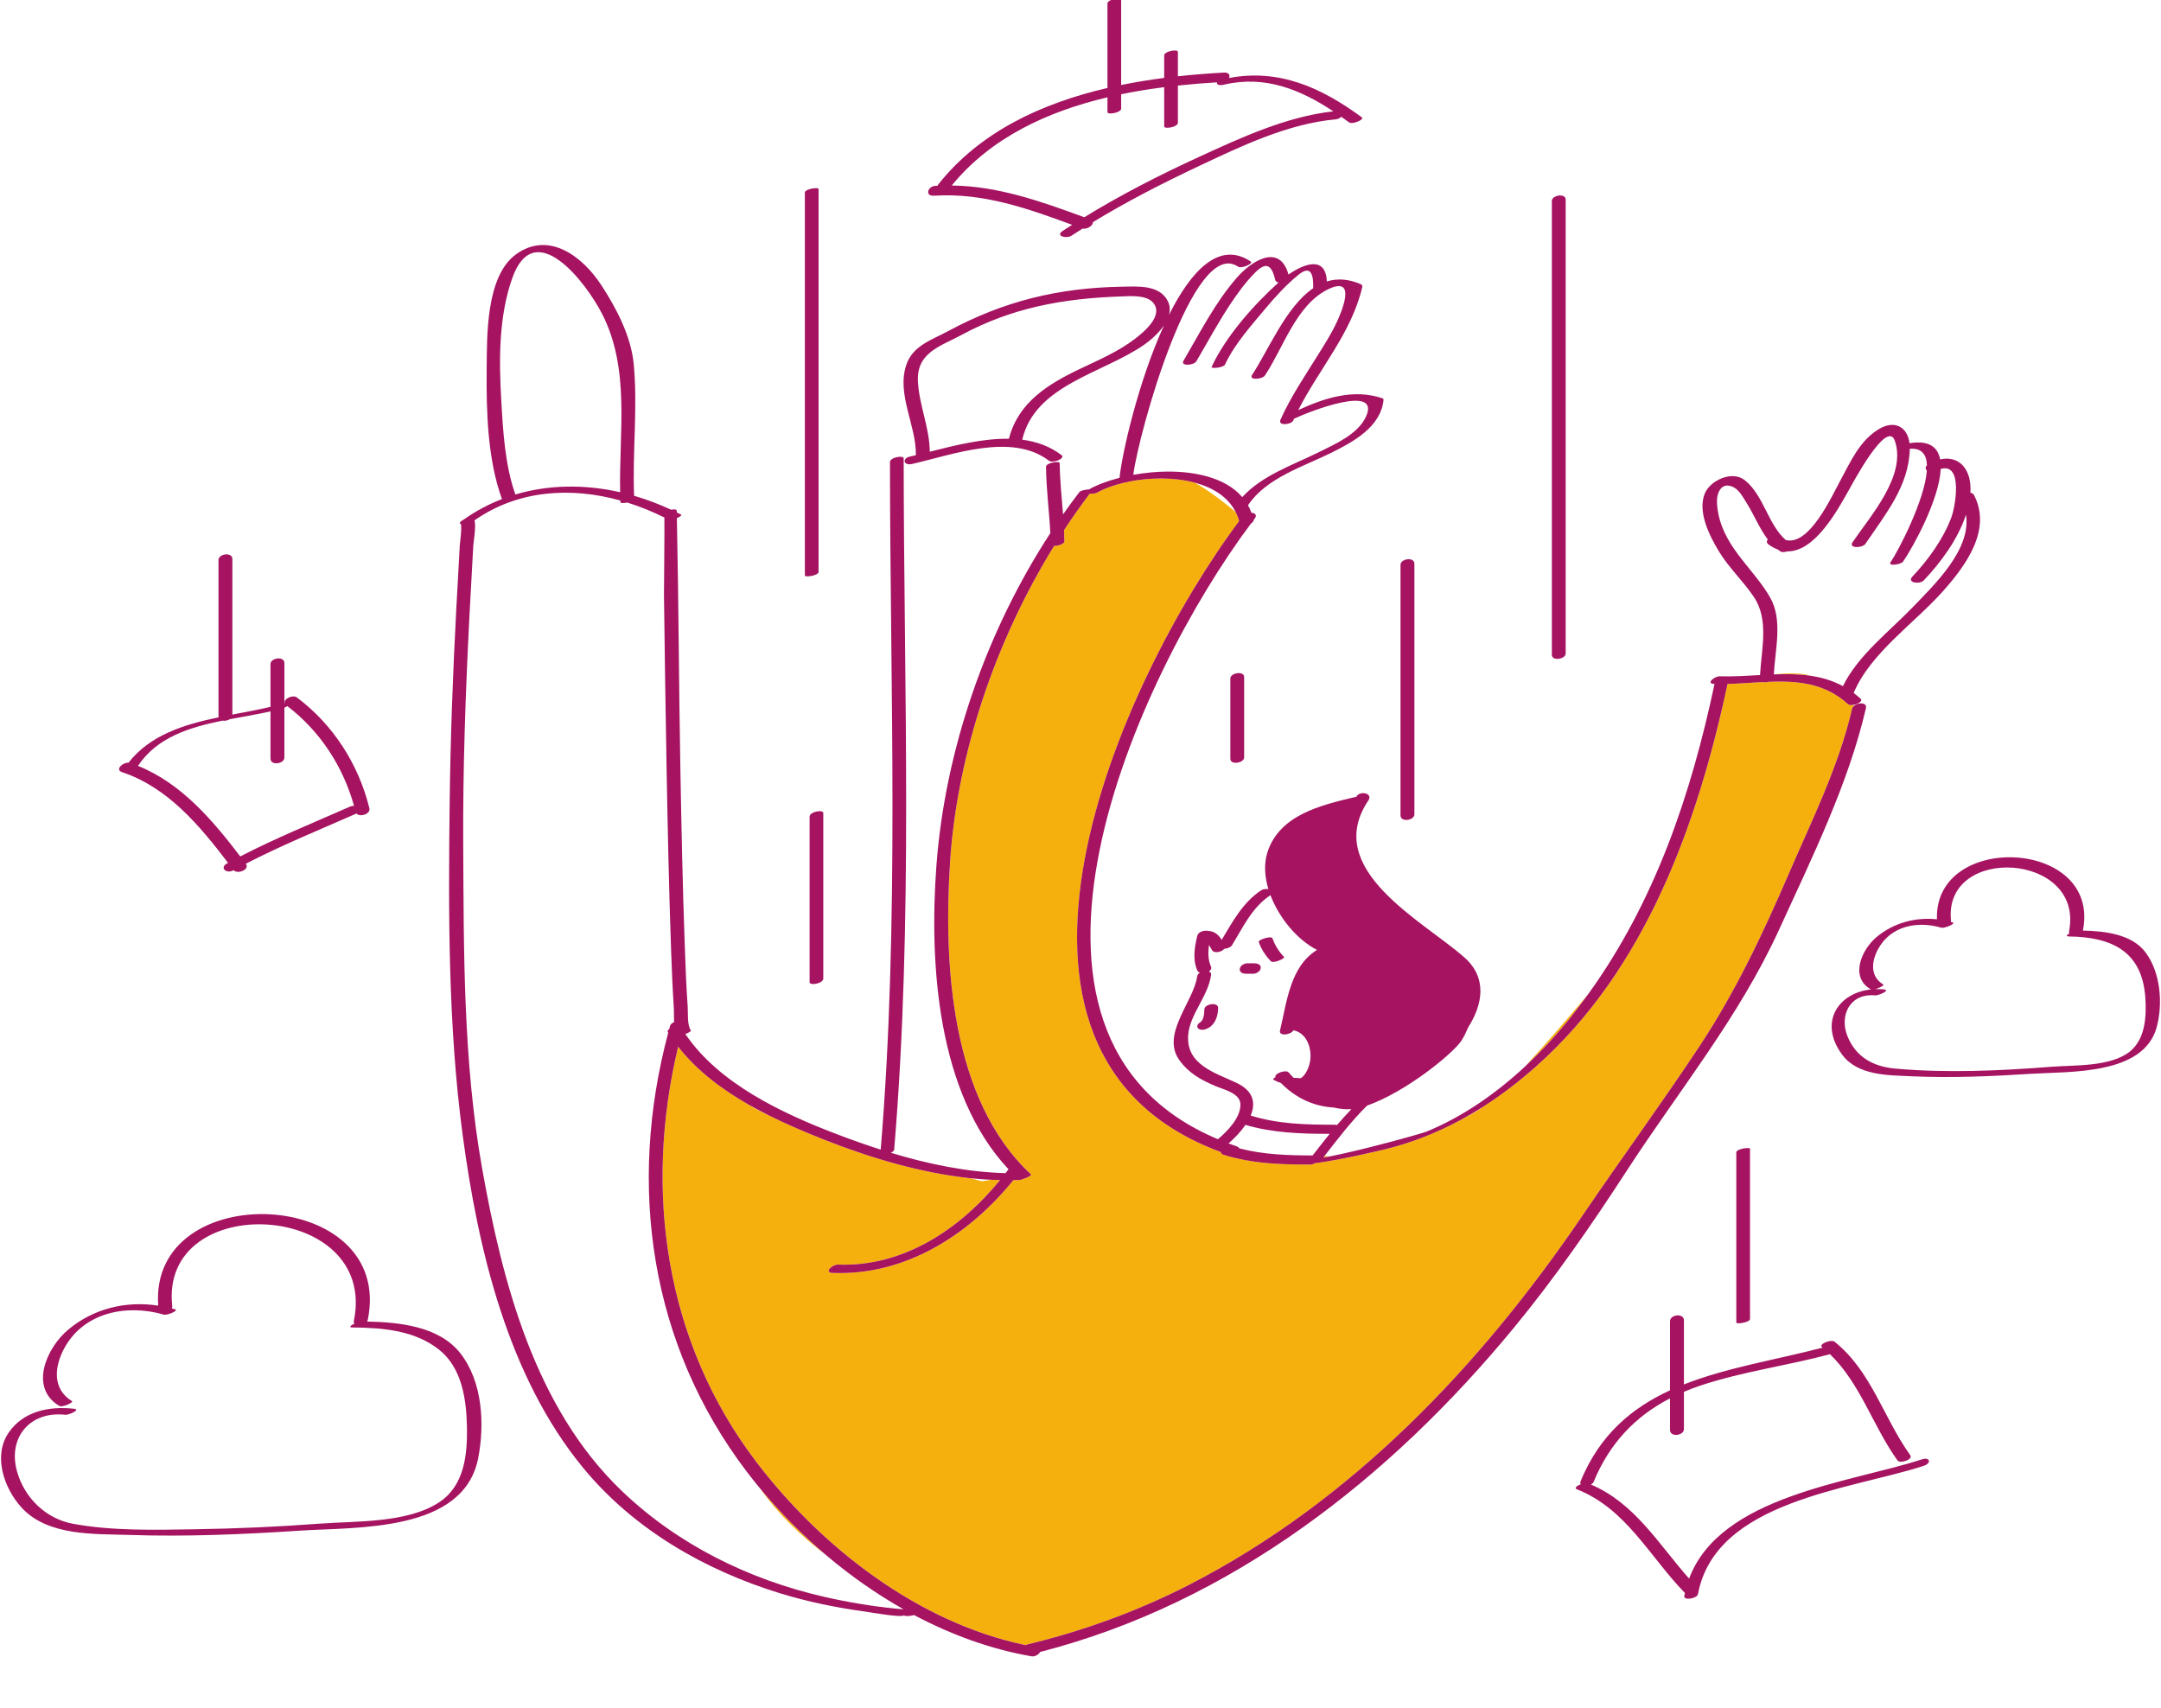 <svg width="205" height="162" viewBox="0 0 205 162" fill="none" xmlns="http://www.w3.org/2000/svg">
<g clip-path="url(#clip0_913_1302)">
<path d="M144.656 101.19C146.636 99.048 148.873 96.44 150.68 94.287C150.163 95.004 149.632 95.715 149.075 96.413C147.744 98.079 146.264 99.698 144.656 101.19ZM175.299 66.792C173.105 64.787 170.483 64.573 167.778 64.677C167.592 64.734 167.386 64.748 167.226 64.701C166.113 64.759 164.991 64.853 163.882 64.884C161.052 78.135 156.121 91.942 145.704 101.18C144.142 102.566 142.512 103.824 140.799 104.927C140.156 105.397 139.354 105.858 138.463 106.299C136.283 107.466 133.971 108.387 131.496 109.002C131.044 109.114 127.231 110.034 124.731 110.352C124.595 110.428 124.447 110.478 124.31 110.478C122.196 110.477 120.118 110.43 118.069 110.044C118.052 110.045 118.042 110.046 118.042 110.046C118.042 110.046 118.029 110.04 118.011 110.032C117.367 109.908 116.726 109.754 116.088 109.554C115.887 109.491 115.812 109.395 115.817 109.289C90.414 99.941 106.166 64.649 117.552 49.429C117.47 49.129 117.362 48.847 117.23 48.584C116.291 47.791 114.835 46.642 113.353 45.789C111.383 45.257 109.058 45.291 107.067 45.695C106.94 45.74 106.8 45.772 106.669 45.783C105.676 46.015 104.783 46.339 104.081 46.73C103.921 46.819 103.615 46.855 103.377 46.833C102.535 47.95 101.718 49.1 100.94 50.289C100.957 50.639 100.97 50.989 100.975 51.339C100.978 51.606 100.378 51.786 99.992 51.795C94.455 60.776 90.8 71.471 90.128 81.803C89.5 91.458 90.198 104.344 97.799 111.403C97.902 111.498 97.447 111.743 97.053 111.842C96.925 111.9 96.796 111.94 96.697 111.944C96.509 111.951 96.322 111.95 96.134 111.953C91.912 117.159 85.904 121.021 78.999 120.759C78.117 120.725 78.961 119.947 79.489 119.967C85.704 120.202 91.063 116.604 94.868 111.95C94.595 111.944 94.322 111.936 94.048 111.923L93.148 112.065C93.148 112.065 92.749 111.958 92.068 111.773C87.334 111.274 82.592 109.85 78.271 108.15C76.525 107.462 74.689 106.692 72.894 105.793C72.21 105.492 71.572 105.145 70.977 104.769C68.428 103.31 66.081 101.532 64.334 99.295C61.064 112.961 63.074 127.299 71.756 138.697C77.927 146.797 87.124 153.951 97.303 156.067C97.362 156.036 97.427 156.008 97.505 155.99C102.79 154.709 107.922 152.845 112.764 150.363C128.233 142.434 140.457 129.543 150.131 115.3C153.763 109.953 157.597 104.723 161.162 99.34C164.62 94.121 167.19 88.672 169.665 82.946C171.873 77.836 174.434 72.703 175.69 67.252C175.716 67.14 175.782 67.045 175.871 66.966C175.842 66.939 175.808 66.908 175.775 66.877C175.581 66.903 175.4 66.885 175.299 66.792ZM72.155 141.265C73.814 143.638 76.011 145.741 78.418 147.573C76.126 145.638 74.02 143.509 72.155 141.265ZM126.178 109.7C126.022 109.688 125.841 109.679 125.642 109.674C125.604 109.723 125.566 109.772 125.527 109.821C125.731 109.786 125.949 109.745 126.178 109.7ZM171.725 64.104C171.698 64.094 171.669 64.081 171.642 64.072C170.922 63.832 169.633 63.85 168.272 63.97C168.271 63.973 168.271 63.975 168.271 63.978C169.446 63.935 170.604 63.942 171.725 64.104ZM109.191 44.815C109.48 44.788 109.771 44.769 110.062 44.756C109.778 44.76 109.488 44.779 109.191 44.815Z" fill="#F6B00E"/>
<path d="M115.557 95.629C115.545 96.342 115.309 97.139 114.648 97.511C114.381 97.662 114.012 97.782 113.722 97.61C113.462 97.456 113.594 97.138 113.812 97.015C114.203 96.795 114.242 96.161 114.249 95.758C114.257 95.247 115.567 95.009 115.557 95.629ZM121.797 90.77C121.313 90.273 120.942 89.67 120.711 89.015C120.616 88.746 119.334 89.144 119.411 89.363C119.655 90.056 120.057 90.671 120.568 91.197C120.783 91.419 121.957 90.935 121.797 90.77ZM119.599 91.837C119.636 91.492 119.259 91.386 118.992 91.386C118.768 91.386 118.543 91.386 118.319 91.386C118.027 91.386 117.64 91.609 117.607 91.925C117.571 92.27 117.947 92.377 118.214 92.377C118.438 92.377 118.663 92.377 118.887 92.377C119.179 92.376 119.566 92.153 119.599 91.837ZM154.311 111.076C150.976 116.214 147.492 121.251 143.594 125.982C131.845 140.244 116.794 152.057 98.673 156.715C98.552 156.954 98.174 157.183 97.847 157.126C93.993 156.457 90.237 155.086 86.706 153.211C86.3 153.34 85.716 153.346 85.781 153.221C85.632 153.509 82.549 152.95 82.077 152.886C79.336 152.512 76.612 151.955 73.967 151.139C66.822 148.937 60.097 145.066 55.305 139.232C48.183 130.561 45.344 118.562 43.888 107.661C42.501 97.282 42.533 86.59 42.657 76.134C42.73 70.007 42.96 63.883 43.286 57.765C43.392 55.771 43.513 53.778 43.613 51.783C43.624 51.566 43.842 50.032 43.717 49.702C43.642 49.685 43.601 49.656 43.619 49.611C43.621 49.606 43.625 49.602 43.627 49.597C43.641 49.567 43.658 49.541 43.677 49.517C43.687 49.505 43.697 49.493 43.707 49.48C43.755 49.423 43.843 49.366 43.951 49.315C45.115 48.489 46.345 47.837 47.618 47.345C46.246 43.567 46.127 38.988 46.168 35.026C46.2 31.942 46.068 26.21 48.956 24.124C52.067 21.878 55.268 24.331 57.046 27.055C58.462 29.224 59.859 31.878 60.113 34.505C60.512 38.629 59.984 42.879 60.152 47.033C61.348 47.379 62.52 47.822 63.655 48.351C63.837 48.323 64.003 48.318 64.082 48.342C64.134 48.346 64.172 48.369 64.197 48.413C64.198 48.48 64.199 48.546 64.2 48.613C64.336 48.68 64.471 48.746 64.605 48.816C64.711 48.871 64.496 49.032 64.21 49.156C64.38 57.057 64.395 64.964 64.541 72.866C64.645 78.484 64.755 84.103 64.96 89.719C65.029 91.647 65.098 93.577 65.237 95.501C65.279 96.073 65.171 97.269 65.542 97.763C65.585 97.82 65.32 97.983 65.015 98.094C68.208 102.804 74.204 105.615 79.32 107.571C80.697 108.097 82.109 108.602 83.546 109.061C85.339 87.368 84.437 65.575 84.426 43.839C84.426 43.383 85.725 43.158 85.726 43.491C85.737 65.342 86.643 87.249 84.825 109.056C84.815 109.174 84.683 109.281 84.506 109.359C88.052 110.433 91.732 111.197 95.391 111.294C95.485 111.172 95.579 111.049 95.671 110.926C88.908 103.71 88.143 91.436 88.829 82.152C89.642 71.169 93.554 59.898 99.638 50.577C99.533 48.479 99.249 46.389 99.228 44.288C99.224 43.895 100.525 43.692 100.527 43.94C100.544 45.565 100.717 47.182 100.844 48.802C101.343 48.09 101.853 47.388 102.378 46.703C102.516 46.524 102.97 46.447 103.299 46.429C104.072 45.997 105.077 45.618 106.204 45.328C106.44 42.982 108.003 36.147 110.42 30.87C109.896 31.64 109.105 32.309 108.524 32.714C104.639 35.419 98.177 36.505 96.973 41.713C98.32 41.888 99.59 42.33 100.703 43.178C101.091 43.474 99.887 43.997 99.5 43.702C95.971 41.011 90.364 43.142 86.516 44.017C85.729 44.196 85.529 43.493 86.326 43.312C86.509 43.27 86.696 43.226 86.884 43.181C86.931 40.37 85.053 37.444 85.96 34.656C86.567 32.789 88.364 32.264 89.949 31.409C95.213 28.567 100.429 27.302 106.389 27.2C107.916 27.173 109.991 26.991 110.783 28.567C111 28.997 111.01 29.442 110.893 29.878C112.997 25.667 115.674 22.809 118.65 24.812C118.931 25.001 117.78 25.522 117.435 25.29C113.181 22.427 108.01 41.088 107.507 45.044C108.055 44.945 108.619 44.867 109.191 44.815C109.48 44.788 109.77 44.769 110.061 44.756C113.109 44.62 116.203 45.243 117.847 47.159C119.715 45.094 122.703 44.094 125.112 42.896C126.651 42.132 128.809 41.201 129.577 39.534C131.031 36.383 124.245 39.013 122.762 39.722C122.738 39.776 122.712 39.828 122.688 39.881C122.5 40.301 121.199 40.43 121.469 39.823C122.449 37.627 123.791 35.663 125.057 33.627C125.686 32.618 126.331 31.601 126.83 30.519C127.202 29.714 128.814 26.071 125.985 27.445C122.962 28.915 121.752 32.983 119.996 35.619C119.743 36 118.426 36.09 118.778 35.562C120.302 33.272 121.98 29.107 124.572 27.342C124.607 26.225 124.439 25.038 123.179 26.067C122.034 27.003 121.021 28.102 120.074 29.235C118.717 30.86 117.115 32.635 116.214 34.575C116.064 34.898 114.851 34.992 114.934 34.811C116.281 31.913 118.926 28.925 121.291 26.796C121.134 26.773 121.011 26.703 120.979 26.569C120.648 25.183 120.159 24.765 119.086 25.839C118.139 26.787 117.349 27.884 116.615 29.002C115.49 30.714 114.528 32.509 113.492 34.272C113.26 34.666 111.948 34.772 112.274 34.217C113.846 31.54 115.257 28.729 117.307 26.369C118.772 24.683 121.406 23.079 122.232 26.044C123.777 24.965 125.774 24.288 125.867 26.7C126.822 26.404 127.889 26.439 129.095 26.962C129.191 27.004 129.257 27.113 129.233 27.218C128.215 31.587 125.149 34.976 123.157 38.903C125.673 37.745 128.399 36.863 131.127 37.779C131.225 37.812 131.255 37.859 131.245 37.956C130.981 40.496 128.386 41.912 126.327 42.936C123.657 44.263 120.149 45.32 118.412 47.902C118.406 47.911 118.395 47.92 118.387 47.929C118.512 48.153 118.621 48.39 118.713 48.641C119.044 48.669 119.29 48.852 119.023 49.201C118.987 49.248 118.952 49.297 118.916 49.344C118.925 49.459 118.83 49.566 118.684 49.651C107.807 64.148 92.29 98.335 115.536 108.073C116.451 107.302 117.706 106.02 117.671 104.747C117.643 103.7 116.032 103.343 115.326 103.04C113.922 102.44 112.803 101.837 111.892 100.59C110.086 98.118 113.241 95.034 113.572 92.612C113.591 92.475 113.689 92.36 113.822 92.274C113.714 92.233 113.626 92.162 113.579 92.055C113.126 91.036 113.319 89.844 113.572 88.798C113.665 88.416 114.112 88.28 114.46 88.294C115.227 88.322 115.557 88.655 115.896 89.158C116.94 87.415 117.901 85.613 119.642 84.458C119.824 84.337 120.098 84.311 120.325 84.351C119.959 83.137 119.888 81.906 120.246 80.816C121.396 77.313 125.292 76.386 128.492 75.625C128.552 75.611 128.601 75.611 128.654 75.606C128.672 75.578 128.687 75.551 128.705 75.524C129.058 74.998 130.27 75.251 129.803 75.945C125.406 82.486 134.939 87.326 138.903 90.814C141.111 92.757 140.664 95.276 139.27 97.476C139.028 98.055 138.775 98.539 138.561 98.834C137.689 100.033 133.425 103.558 129.685 104.887C128.2 106.352 126.912 108.032 125.64 109.675C125.601 109.724 125.563 109.773 125.525 109.822C125.729 109.787 125.947 109.746 126.176 109.701C129.382 109.069 134.826 107.559 135.376 107.332C138.779 105.925 141.905 103.743 144.655 101.191C146.262 99.698 147.742 98.08 149.073 96.414C149.63 95.716 150.161 95.005 150.678 94.288C156.982 85.551 160.415 75.409 162.646 64.886C162.644 64.886 162.642 64.886 162.64 64.886C161.76 64.86 162.662 64.142 163.147 64.157C164.41 64.194 165.691 64.112 166.964 64.041C167.093 61.606 167.829 58.811 166.396 56.658C165.39 55.145 164.017 53.879 163.075 52.331C162.188 50.873 160.999 48.541 161.728 46.806C162.25 45.563 164.327 44.597 165.525 45.561C167.317 47.003 167.711 49.739 169.395 51.225C171.635 51.826 173.759 47.093 174.585 45.578C175.577 43.761 176.396 41.828 178.219 40.717C179.722 39.801 180.957 40.501 181.143 42.047C181.152 42.045 181.161 42.042 181.17 42.041C183.012 41.751 183.834 42.43 184.047 43.581C185.866 43.171 187.07 44.544 186.92 46.746C187.066 46.766 187.193 46.834 187.26 46.964C188.98 50.278 186.464 53.671 184.304 56.1C181.632 59.105 177.446 61.94 175.851 65.722C175.849 65.729 175.844 65.734 175.842 65.739C176.066 65.907 176.287 66.088 176.505 66.287C176.748 66.509 176.226 66.817 175.774 66.878C175.58 66.904 175.399 66.885 175.298 66.793C173.104 64.788 170.482 64.574 167.777 64.678C167.59 64.735 167.385 64.749 167.224 64.702C166.112 64.76 164.99 64.855 163.881 64.885C161.05 78.136 156.12 91.943 145.703 101.181C144.141 102.567 142.511 103.825 140.797 104.928C140.036 105.418 139.256 105.874 138.461 106.3C136.282 107.467 133.97 108.388 131.495 109.003C131.043 109.115 127.23 110.035 124.73 110.353C124.594 110.429 124.446 110.479 124.309 110.479C122.194 110.478 120.117 110.431 118.068 110.045C118.048 110.041 118.029 110.036 118.009 110.032C117.366 109.909 116.725 109.755 116.087 109.555C115.885 109.492 115.811 109.396 115.815 109.29C90.413 99.942 106.165 64.65 117.55 49.431C117.468 49.13 117.361 48.848 117.228 48.585C116.503 47.142 115.063 46.251 113.352 45.79C111.381 45.258 109.057 45.291 107.066 45.696C106.939 45.741 106.799 45.773 106.667 45.784C105.675 46.016 104.781 46.34 104.079 46.731C103.92 46.821 103.614 46.856 103.376 46.834C102.533 47.951 101.717 49.101 100.939 50.29C100.955 50.64 100.968 50.99 100.973 51.34C100.977 51.607 100.377 51.787 99.991 51.796C94.453 60.777 90.798 71.472 90.126 81.804C89.499 91.459 90.196 104.345 97.798 111.404C97.901 111.499 97.446 111.744 97.052 111.843C96.923 111.901 96.794 111.941 96.695 111.945C96.508 111.952 96.32 111.951 96.133 111.954C91.911 117.16 85.903 121.022 78.997 120.76C78.116 120.726 78.96 119.948 79.488 119.968C85.703 120.203 91.062 116.605 94.867 111.951C94.594 111.945 94.321 111.937 94.047 111.923C93.388 111.892 92.728 111.843 92.067 111.774C87.333 111.275 82.59 109.851 78.27 108.151C76.523 107.463 74.687 106.693 72.893 105.793C72.246 105.469 71.605 105.13 70.975 104.769C68.427 103.311 66.08 101.533 64.333 99.296C61.063 112.962 63.072 127.3 71.755 138.698C77.925 146.798 87.122 153.952 97.302 156.068C97.36 156.037 97.425 156.009 97.503 155.991C102.788 154.71 107.921 152.846 112.763 150.364C128.232 142.435 140.455 129.543 150.13 115.3C153.761 109.954 157.595 104.724 161.161 99.341C164.618 94.122 167.189 88.673 169.664 82.947C171.872 77.837 174.432 72.704 175.689 67.253C175.715 67.141 175.781 67.046 175.869 66.967C176.269 66.615 177.137 66.622 177.01 67.172C175.352 74.367 171.851 81.445 168.793 88.142C164.977 96.502 159.273 103.432 154.311 111.076ZM167.928 56.696C169.142 58.826 168.39 61.637 168.272 63.97C168.272 63.973 168.272 63.975 168.271 63.978C169.446 63.935 170.604 63.942 171.725 64.104C172.799 64.259 173.838 64.558 174.826 65.09C176.259 62.166 179.223 59.912 181.423 57.628C183.466 55.508 187.029 52.132 186.499 48.827C185.737 51.166 184.102 53.369 182.498 55.057C182.112 55.464 180.857 55.287 181.417 54.697C182.912 53.124 184.337 51.145 185.107 49.1C185.502 48.05 186.23 43.863 184.103 44.487C183.974 47.373 181.491 51.887 180.533 53.278C180.342 53.557 179.067 53.741 179.346 53.336C180.05 52.313 182.591 47.472 182.788 44.638C182.653 44.507 182.625 44.313 182.799 44.132C182.754 43.117 182.294 42.481 181.168 42.577C181.099 46.089 178.862 48.778 176.97 51.577C176.67 52.021 175.343 52.028 175.733 51.45C177.413 48.966 180.871 45.141 179.759 41.84C179.026 39.662 175.734 45.88 175.367 46.533C174.268 48.483 172.152 52.357 169.545 52.306C169.309 52.388 169.049 52.407 168.891 52.309C168.81 52.258 168.743 52.194 168.667 52.139C168.374 52.032 168.077 51.874 167.775 51.654C167.566 51.501 167.579 51.325 167.699 51.176C166.904 50.137 166.387 48.821 165.712 47.751C165.409 47.272 165.028 46.537 164.51 46.254C163.309 45.598 162.88 46.768 162.878 47.482C162.876 48.381 163.085 49.277 163.422 50.109C164.438 52.623 166.599 54.366 167.928 56.696ZM118.642 105.827C118.645 105.828 118.648 105.828 118.651 105.829C121.247 106.642 123.88 106.698 126.576 106.699C126.685 106.699 126.768 106.712 126.829 106.735C127.271 106.216 127.728 105.71 128.202 105.221C127.631 105.259 127.07 105.199 126.533 105.069C124.747 104.965 123.016 104.261 121.514 102.743C121.269 102.665 121.028 102.558 120.795 102.423C120.722 102.38 120.827 102.28 121.005 102.18C120.828 101.855 121.991 101.443 122.238 101.732C122.395 101.916 122.555 102.086 122.716 102.249C122.937 102.262 123.17 102.275 123.379 102.286C123.5 102.223 123.617 102.127 123.732 101.977C124.106 101.487 124.315 100.828 124.322 100.214C124.336 99.066 123.774 97.941 122.697 97.743C122.45 98.191 121.295 98.316 121.424 97.774C122.088 95.005 122.376 91.71 124.936 90.114C123.091 89.172 121.35 87.119 120.52 84.92C120.505 84.931 120.495 84.941 120.478 84.952C118.77 86.086 117.905 87.99 116.862 89.684C116.748 89.868 116.433 89.984 116.142 90.008C115.893 90.323 115.192 90.475 114.979 90.141C114.871 89.972 114.787 89.797 114.694 89.644C114.59 90.342 114.59 91.053 114.88 91.707C114.958 91.882 114.857 92.042 114.683 92.155C114.822 92.212 114.91 92.321 114.886 92.496C114.606 94.54 112.858 96.21 112.714 98.209C112.513 101.006 115.258 101.765 117.285 102.719C118.945 103.499 119.131 104.66 118.642 105.827ZM116.546 108.472C116.798 108.565 117.046 108.66 117.306 108.748C117.454 108.798 117.532 108.865 117.561 108.94C119.846 109.539 122.161 109.608 124.523 109.613C125.056 108.927 125.592 108.237 126.142 107.56C126.13 107.56 126.116 107.563 126.104 107.563C123.398 107.562 120.753 107.48 118.15 106.713C117.716 107.349 117.136 107.955 116.546 108.472ZM109.373 28.697C108.715 27.946 107.144 28.093 106.267 28.125C100.862 28.314 96.013 29.182 91.191 31.785C89.168 32.877 86.925 33.452 87.079 36.211C87.205 38.488 88.183 40.567 88.201 42.854C90.57 42.256 93.224 41.581 95.709 41.624C96.586 38.18 99.403 36.443 102.482 34.98C104.23 34.148 106.124 33.332 107.668 32.144C108.476 31.522 110.45 29.926 109.373 28.697ZM48.891 46.91C52.098 45.955 55.523 45.948 58.829 46.693C58.709 40.991 59.801 35.049 57.131 29.804C55.583 26.761 50.699 20.427 48.59 26.397C47.308 30.024 47.329 34.157 47.55 37.954C47.72 40.892 47.894 44.103 48.891 46.91ZM85.716 152.669C83.136 151.212 80.686 149.489 78.418 147.573C76.126 145.638 74.02 143.509 72.155 141.265C71.712 140.732 71.282 140.192 70.867 139.647C61.645 127.542 59.504 112.487 63.394 97.96C63.379 97.935 63.36 97.912 63.345 97.886C63.298 97.809 63.362 97.717 63.482 97.633C63.51 97.531 63.535 97.427 63.564 97.325C63.609 97.167 63.763 97.042 63.952 96.96C63.923 96.47 63.944 95.963 63.923 95.644C63.801 93.787 63.726 91.926 63.66 90.067C63.461 84.451 63.344 78.832 63.241 73.214C63.139 67.634 63.057 62.053 62.987 56.471C62.979 55.879 63.052 50.366 63.026 49.095C61.893 48.53 60.713 48.05 59.505 47.674C59.184 47.74 58.864 47.744 58.86 47.65C58.857 47.594 58.857 47.538 58.855 47.482C54.173 46.18 49.156 46.465 45.008 49.368C45.186 49.91 44.913 51.459 44.896 51.773C44.774 54.052 44.64 56.329 44.524 58.608C44.162 65.743 43.904 72.89 43.942 80.035C43.996 90.282 43.935 100.674 45.727 110.794C47.653 121.661 50.752 133.562 58.992 141.446C64.31 146.535 71.038 149.847 78.185 151.485C80.416 151.996 82.676 152.372 84.954 152.602C85.009 152.608 85.336 152.631 85.716 152.669ZM148.525 61.995C148.525 47.642 148.525 33.289 148.525 18.936C148.525 18.292 147.214 18.519 147.214 19.054C147.214 33.407 147.214 47.76 147.214 62.113C147.214 62.757 148.525 62.53 148.525 61.995ZM134.175 77.254C134.175 69.329 134.175 61.406 134.175 53.482C134.175 52.8 132.858 52.998 132.858 53.582C132.858 61.506 132.858 69.43 132.858 77.354C132.858 78.035 134.175 77.837 134.175 77.254ZM116.715 64.359C116.715 66.901 116.715 69.442 116.715 71.984C116.715 72.615 118.024 72.378 118.024 71.859C118.024 69.317 118.024 66.776 118.024 64.234C118.024 63.603 116.715 63.84 116.715 64.359ZM77.652 54.254C77.652 42.144 77.652 30.034 77.652 17.924C77.652 17.738 76.352 17.917 76.352 18.272C76.352 30.382 76.352 42.492 76.352 54.602C76.352 54.788 77.652 54.609 77.652 54.254ZM76.801 77.478C76.801 82.711 76.801 87.943 76.801 93.176C76.801 93.54 78.1 93.305 78.1 92.828C78.1 87.595 78.1 82.363 78.1 77.13C78.1 76.766 76.801 77 76.801 77.478ZM182.323 138.444C175.504 140.667 163.178 141.879 160.235 149.754C157.326 146.48 155.104 142.615 150.916 140.83C151.036 140.769 151.132 140.687 151.173 140.588C152.691 136.903 155.14 134.354 158.422 132.657C158.422 133.656 158.422 134.654 158.422 135.652C158.422 136.371 159.743 136.204 159.743 135.572C159.743 134.393 159.743 133.214 159.743 132.035C160.264 131.815 160.8 131.612 161.357 131.427C165.342 130.107 169.547 129.558 173.598 128.468C176.499 131.265 177.669 135.299 180.007 138.55C180.247 138.884 181.504 138.454 181.217 138.055C178.678 134.523 177.537 130.092 174.041 127.291C173.699 127.016 172.503 127.524 172.83 127.786C172.854 127.805 172.875 127.826 172.899 127.845C168.494 128.998 163.826 129.726 159.743 131.336C159.743 129.309 159.743 127.282 159.743 125.256C159.743 124.537 158.422 124.703 158.422 125.336C158.422 127.523 158.422 129.71 158.422 131.897C154.806 133.565 151.763 136.097 149.948 140.504C149.895 140.633 149.907 140.731 149.96 140.803C149.598 140.943 149.302 141.17 149.588 141.283C154.271 143.133 156.478 147.662 159.821 151.103C159.827 151.11 159.836 151.113 159.843 151.119C159.823 151.213 159.797 151.302 159.779 151.397C159.69 151.873 160.997 151.65 161.076 151.225C162.736 142.357 175.546 141.324 182.488 139.06C183.245 138.814 183.095 138.192 182.323 138.444ZM164.712 109.323C164.712 114.706 164.712 120.088 164.712 125.47C164.712 125.637 166.012 125.463 166.012 125.122C166.012 119.74 166.012 114.358 166.012 108.975C166.012 108.808 164.712 108.982 164.712 109.323ZM12.19 72.354C14.243 69.722 17.452 68.736 20.74 68.049C20.731 68.012 20.726 67.973 20.726 67.93C20.726 62.996 20.726 58.062 20.726 53.129C20.726 52.527 22.044 52.34 22.044 53.037C22.044 57.954 22.044 62.871 22.044 67.788C23.278 67.551 24.502 67.33 25.66 67.055C25.66 65.702 25.66 64.35 25.66 62.998C25.66 62.403 26.978 62.212 26.978 62.903C26.978 64.178 26.978 65.454 26.978 66.729C26.992 66.728 27.001 66.729 27.015 66.728C26.857 66.314 27.77 65.869 28.166 66.166C31.613 68.75 34.017 72.506 35.042 76.681C35.175 77.224 34.126 77.555 33.816 77.172C33.801 77.18 33.788 77.188 33.772 77.195C30.265 78.741 26.722 80.183 23.317 81.94C23.32 81.943 23.323 81.947 23.325 81.951C23.722 82.477 22.547 82.974 22.161 82.55C22.144 82.559 22.127 82.568 22.11 82.577C21.489 82.916 20.777 82.323 21.557 81.897C21.582 81.883 21.607 81.871 21.632 81.857C18.946 78.323 15.918 74.697 11.591 73.257C10.875 73.019 11.629 72.328 12.19 72.354ZM13.089 72.657C17.185 74.296 20.157 77.789 22.791 81.246C26.187 79.495 29.721 78.057 33.218 76.515C33.341 76.461 33.467 76.44 33.585 76.444C32.539 72.705 30.355 69.343 27.252 66.982C27.195 67.035 27.102 67.087 26.977 67.136C26.977 68.715 26.977 70.295 26.977 71.874C26.977 72.469 25.66 72.66 25.66 71.969C25.66 70.475 25.66 68.981 25.66 67.486C24.425 67.766 23.111 67.98 21.799 68.229C21.608 68.352 21.343 68.403 21.122 68.362C17.96 68.999 14.894 69.949 13.089 72.657ZM88.724 17.631C88.795 17.627 88.865 17.627 88.936 17.623C88.955 17.577 88.982 17.53 89.023 17.478C92.988 12.477 98.86 9.785 105.058 8.345C105.058 5.674 105.058 3.002 105.058 0.331C105.058 -0.076 106.358 -0.278 106.358 -0.017C106.358 2.676 106.358 5.37 106.358 8.064C107.714 7.788 109.08 7.566 110.44 7.391C110.44 6.682 110.44 5.974 110.44 5.265C110.44 4.844 111.74 4.635 111.74 4.917C111.74 5.69 111.74 6.463 111.74 7.237C113.21 7.076 114.666 6.963 116.089 6.886C116.599 6.858 116.715 7.144 116.587 7.4C121.332 6.501 125.343 8.297 129.191 11.135C129.458 11.332 128.298 11.845 127.974 11.607C127.731 11.427 127.485 11.251 127.239 11.078C127.116 11.201 126.929 11.303 126.71 11.322C122.189 11.727 117.709 13.874 113.657 15.79C110.259 17.396 106.888 19.116 103.674 21.077C103.713 21.394 103.109 21.782 102.696 21.684C102.34 21.909 101.985 22.133 101.634 22.364C101.181 22.664 100.072 22.393 100.809 21.907C101.106 21.71 101.409 21.521 101.71 21.328C97.435 19.759 93.263 18.273 88.603 18.565C87.716 18.62 87.997 17.677 88.724 17.631ZM90.284 17.598C94.692 17.656 98.706 19.088 102.857 20.609C106.33 18.479 109.991 16.607 113.681 14.913C117.689 13.074 122.042 11.051 126.487 10.564C123.366 8.496 119.988 7.112 116.092 8.036C115.606 8.151 115.372 7.99 115.461 7.81C114.239 7.882 112.995 7.981 111.74 8.116C111.74 9.292 111.74 10.468 111.74 11.644C111.74 12.065 110.44 12.275 110.44 11.992C110.44 10.751 110.44 9.51 110.44 8.269C109.079 8.443 107.713 8.663 106.358 8.942C106.358 9.394 106.358 9.847 106.358 10.298C106.358 10.705 105.058 10.907 105.058 10.646C105.058 10.174 105.058 9.703 105.058 9.231C99.366 10.578 93.997 13.052 90.284 17.598ZM34.816 125.371C34.849 125.321 34.877 125.267 34.889 125.207C37.471 112.56 14.125 111.607 15.008 123.86C11.975 123.398 8.907 124.109 6.479 126.132C4.441 127.829 2.726 131.618 5.609 133.365C5.929 133.558 7.007 133.026 6.834 132.922C4.944 131.778 5.155 129.651 6.09 127.918C7.95 124.472 12.045 123.692 15.55 124.716C15.848 124.803 16.998 124.324 16.618 124.212C16.513 124.182 16.406 124.157 16.301 124.129C16.333 124.057 16.348 123.979 16.339 123.895C15.11 112.835 35.899 113.887 33.57 125.299C33.546 125.414 33.57 125.502 33.621 125.57C33.286 125.731 33.032 125.929 33.419 125.932C36.287 125.957 39.327 126.192 41.655 128.04C43.833 129.769 44.25 132.794 44.297 135.384C44.345 137.993 44.053 140.9 41.72 142.476C38.698 144.519 33.757 144.283 30.268 144.547C26.331 144.844 22.384 145.015 18.436 145.078C14.662 145.138 10.672 145.242 6.939 144.558C4.344 144.083 2.323 142.095 1.618 139.6C0.706 136.37 2.862 133.835 6.2 134.216C6.505 134.251 7.706 133.723 7.033 133.646C4.689 133.378 2.218 133.864 0.817 135.917C-0.693 138.131 0.399 141.185 2.012 142.98C4.493 145.742 8.918 145.503 12.284 145.615C17.657 145.794 23.05 145.562 28.412 145.21C33.886 144.85 44.005 145.388 45.367 138.306C45.99 135.072 45.769 131.08 43.686 128.4C41.682 125.821 37.894 125.43 34.816 125.371ZM204.594 97.434C203.37 102.01 196.345 101.635 192.7 101.866C188.927 102.105 185.123 102.277 181.344 102.102C179.108 101.998 176.214 102.056 174.731 100.024C172.498 96.967 174.399 94.185 177.495 93.863C177.468 93.856 177.444 93.847 177.423 93.834C175.453 92.641 176.627 90.054 178.017 88.896C179.64 87.544 181.703 86.994 183.746 87.211C183.459 78.881 199.284 79.546 197.6 88.24C197.597 88.253 197.591 88.265 197.588 88.278C199.664 88.331 202.259 88.609 203.559 90.382C204.954 92.284 205.196 95.183 204.594 97.434ZM203.512 94.621C203.204 90.251 200.338 88.891 196.259 88.838C195.934 88.834 196.059 88.695 196.304 88.556C196.276 88.496 196.264 88.422 196.281 88.334C197.73 80.861 184.351 80.102 185.076 87.314C185.082 87.365 185.075 87.414 185.064 87.46C185.118 87.475 185.173 87.487 185.227 87.503C185.607 87.614 184.457 88.094 184.159 88.007C181.894 87.345 179.356 87.823 178.155 90.049C177.53 91.206 177.385 92.627 178.648 93.392C178.766 93.463 178.303 93.732 177.895 93.835C178.163 93.826 178.437 93.833 178.718 93.861C179.39 93.928 178.191 94.461 177.886 94.431C175.533 94.197 174.462 96.281 175.246 98.272C176.033 100.27 177.7 101.188 179.787 101.374C184.687 101.811 189.674 101.584 194.572 101.203C196.774 101.031 200.191 101.219 202.024 99.774C203.524 98.589 203.636 96.382 203.512 94.621Z" fill="#A51361"/>
</g>
<defs>
<clipPath id="clip0_913_1302">
<rect width="205" height="162" fill="white"/>
</clipPath>
</defs>
</svg>
